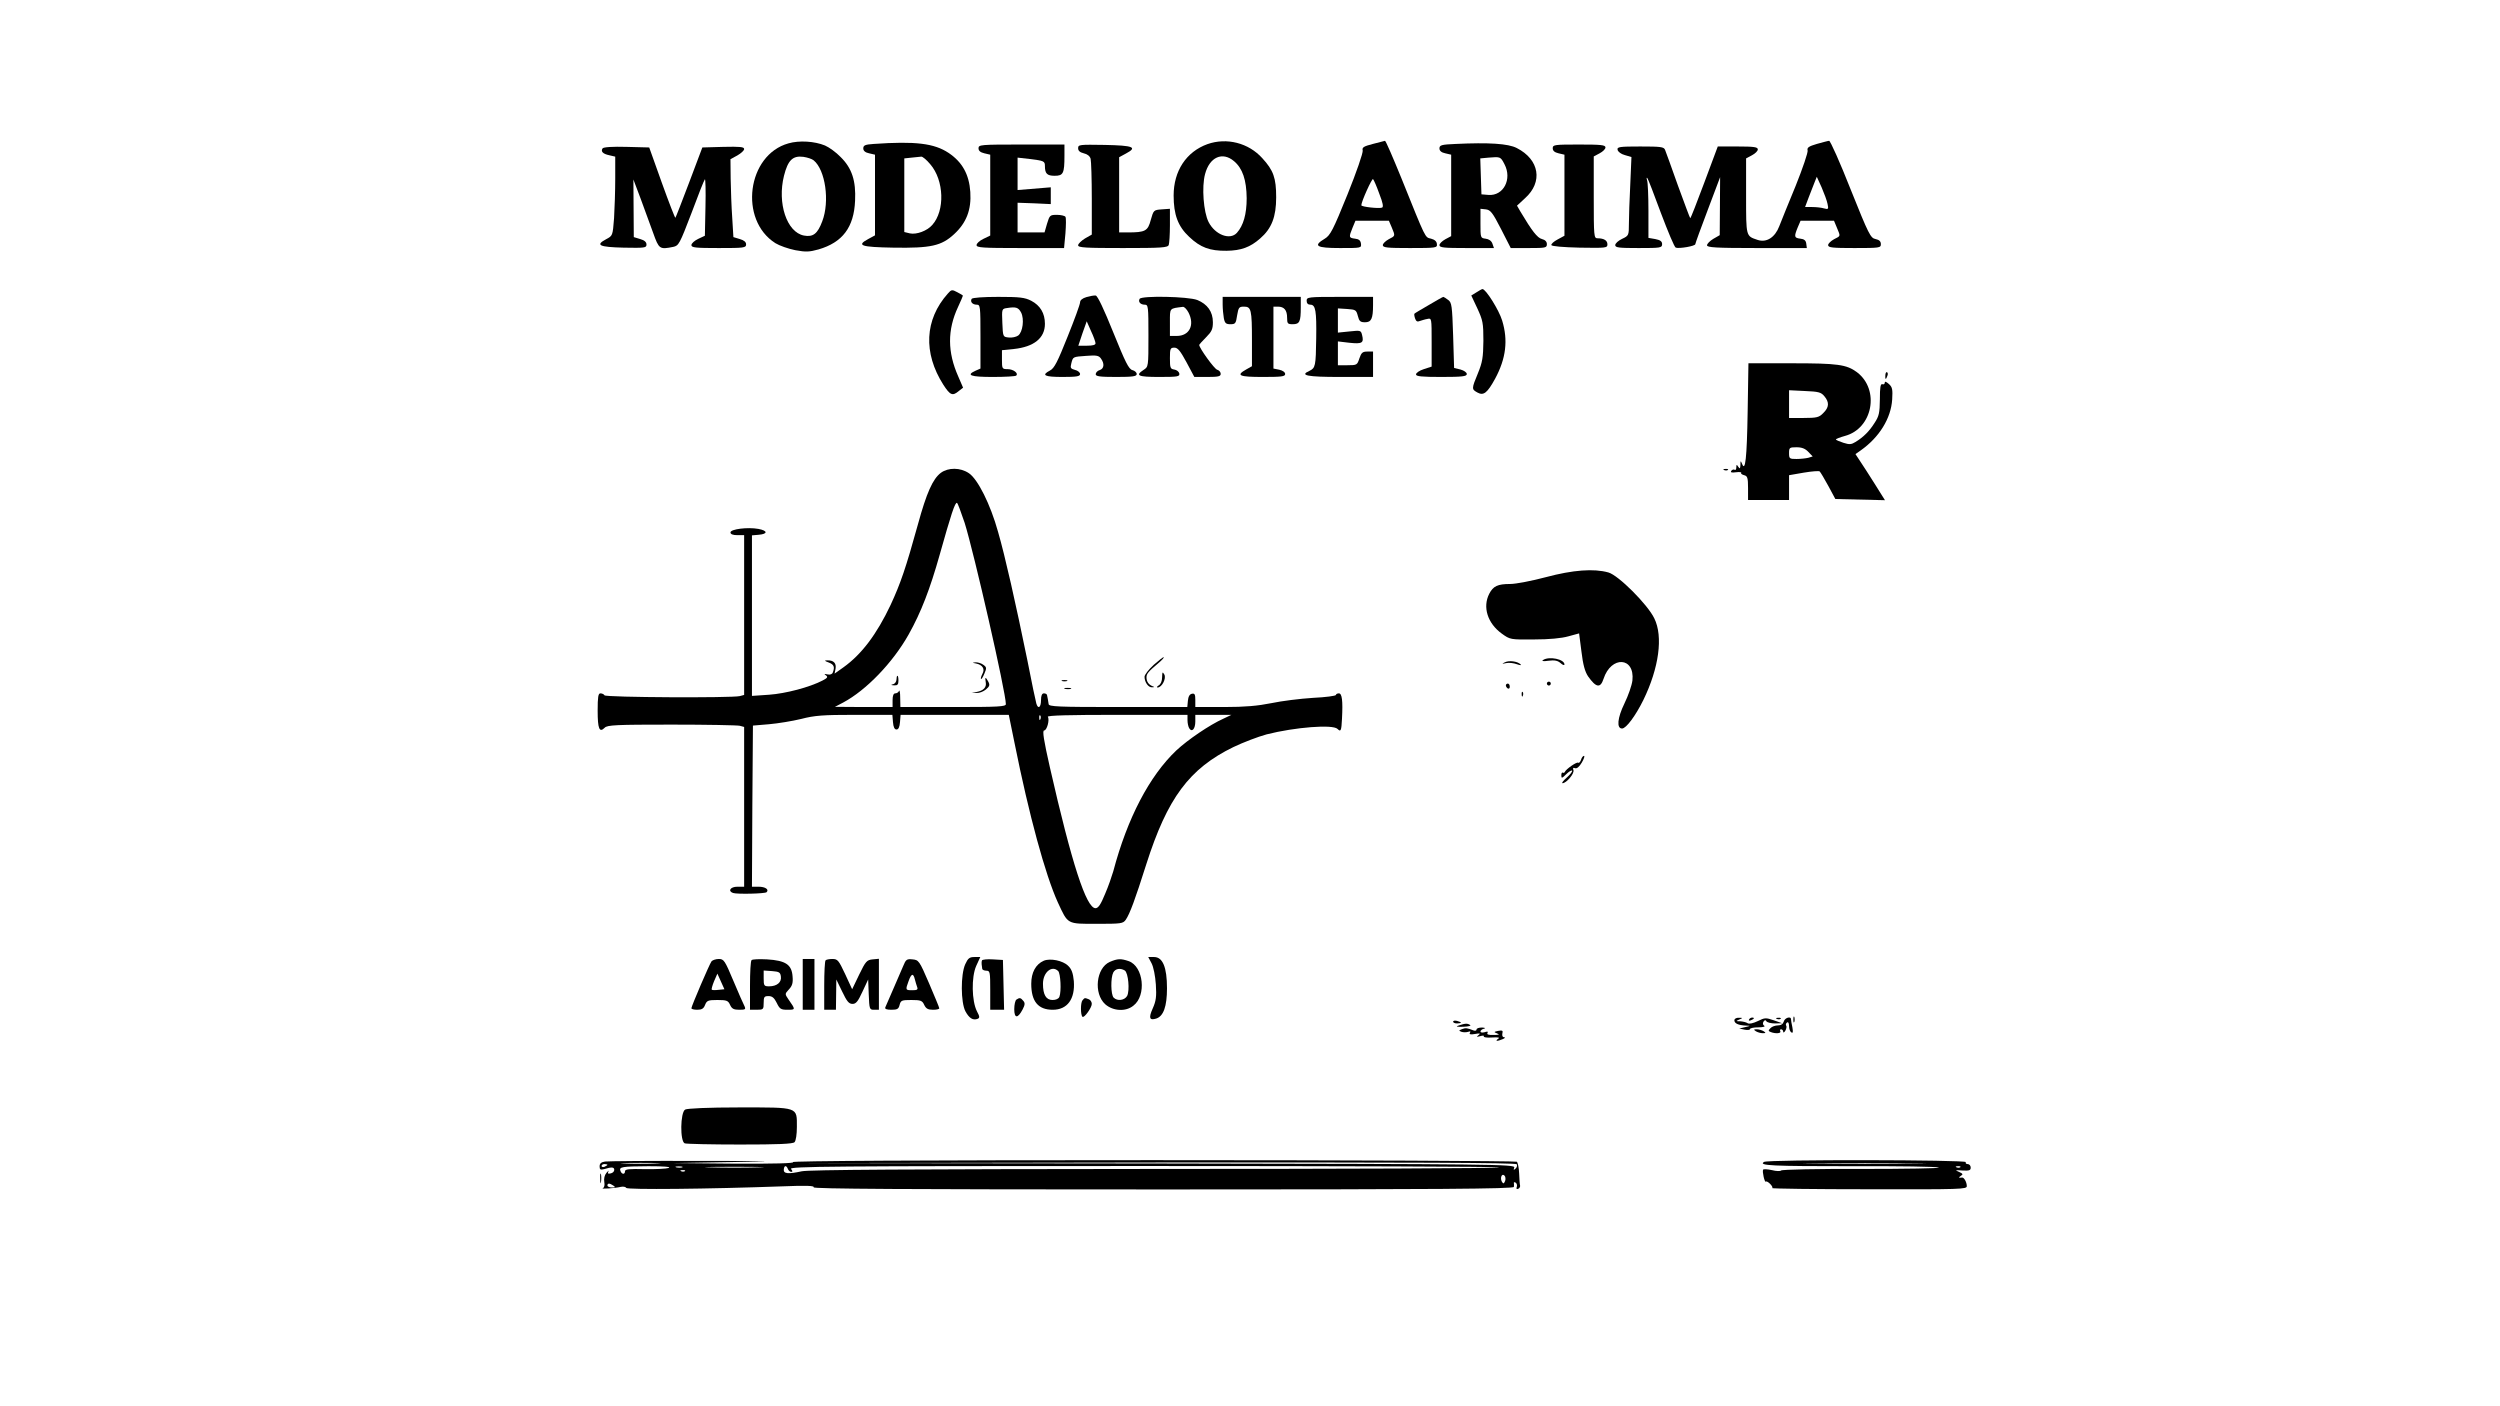 <?xml version="1.0" standalone="no"?>
<!DOCTYPE svg PUBLIC "-//W3C//DTD SVG 20010904//EN"
 "http://www.w3.org/TR/2001/REC-SVG-20010904/DTD/svg10.dtd">
<svg version="1.0" xmlns="http://www.w3.org/2000/svg"
 width="1280pt" height="720pt" viewBox="0 0 1280 720"
 preserveAspectRatio="xMidYMid meet">

<g transform="translate(0,720) scale(0.1,-0.1)"
fill="#000000" stroke="none">
<path d="M4037 6466 c-212 -59 -255 -392 -67 -511 21 -13 67 -29 102 -36 54
-10 72 -9 119 4 123 36 181 113 187 249 5 102 -16 167 -74 224 -23 24 -59 50
-80 59 -53 22 -132 27 -187 11z m129 -87 c60 -49 83 -210 44 -312 -24 -64 -47
-82 -94 -73 -88 17 -137 166 -102 306 20 80 45 104 99 97 21 -3 45 -11 53 -18z"/>
<path d="M6182 6462 c-108 -39 -173 -137 -173 -263 0 -98 22 -158 80 -212 57
-54 105 -72 191 -71 74 1 121 18 172 63 59 51 82 111 82 211 0 99 -14 138 -71
200 -70 78 -182 107 -281 72z m136 -87 c44 -37 64 -96 65 -190 0 -82 -17 -140
-50 -177 -35 -39 -111 -11 -145 55 -26 51 -36 180 -18 246 23 87 89 116 148
66z"/>
<path d="M7029 6463 c-47 -12 -56 -18 -52 -33 3 -11 -32 -112 -78 -226 -74
-183 -88 -209 -116 -226 -62 -37 -44 -48 78 -48 109 0 110 0 107 23 -2 16 -11
23 -30 25 -32 4 -33 7 -13 56 l15 36 86 0 85 0 15 -35 c18 -44 19 -42 -16 -60
-16 -9 -30 -22 -30 -30 0 -13 23 -15 139 -15 134 0 140 1 138 20 -1 14 -11 23
-30 28 -32 8 -24 -8 -152 310 -43 105 -80 192 -84 191 -3 -1 -31 -8 -62 -16z
m33 -255 c19 -48 22 -68 14 -71 -16 -6 -106 4 -106 12 0 19 55 140 60 134 4
-4 19 -38 32 -75z"/>
<path d="M9302 6463 c-41 -12 -51 -19 -47 -33 3 -9 -25 -91 -61 -181 -37 -90
-75 -183 -84 -207 -22 -58 -66 -86 -112 -70 -59 20 -58 15 -58 224 l0 193 30
16 c17 9 30 22 30 30 0 12 -19 15 -103 15 l-102 0 -69 -185 c-38 -102 -70
-184 -72 -182 -2 1 -30 77 -63 167 -32 91 -62 173 -66 183 -6 15 -22 17 -127
17 -107 0 -119 -2 -116 -17 2 -10 18 -22 37 -27 l34 -10 -6 -140 c-4 -78 -7
-168 -7 -202 0 -59 -1 -61 -35 -77 -19 -9 -35 -23 -35 -32 0 -13 19 -15 120
-15 112 0 120 1 120 20 0 14 -9 21 -35 26 l-35 6 0 138 c0 76 -3 147 -7 157
-3 10 -3 15 1 12 4 -4 35 -85 70 -180 36 -95 69 -175 76 -177 18 -6 100 8 100
18 0 4 29 84 64 176 l63 167 -1 -148 -1 -149 -33 -19 c-17 -10 -32 -25 -32
-33 0 -11 44 -14 256 -14 l255 0 -3 23 c-2 16 -11 23 -30 25 -32 4 -33 10 -14
57 l15 35 85 0 86 0 15 -36 c19 -46 20 -41 -15 -59 -16 -9 -30 -22 -30 -30 0
-13 23 -15 135 -15 129 0 135 1 135 20 0 14 -8 22 -27 26 -26 5 -35 23 -128
255 -54 137 -104 249 -110 248 -5 0 -34 -8 -63 -16z m55 -307 c6 -27 4 -29
-18 -23 -13 4 -40 7 -61 7 l-36 0 18 48 c10 26 24 61 30 77 l12 30 25 -55 c13
-30 27 -68 30 -84z"/>
<path d="M4473 6463 c-44 -3 -53 -7 -53 -23 0 -12 10 -21 30 -25 l30 -7 0
-207 0 -206 -35 -19 c-61 -33 -39 -41 130 -44 191 -3 245 9 310 69 63 58 89
125 83 216 -6 90 -41 153 -111 200 -74 49 -169 61 -384 46z m290 -104 c71 -82
76 -238 10 -311 -26 -30 -80 -50 -114 -43 l-29 7 0 188 0 189 38 4 c20 2 42 4
49 5 6 1 27 -16 46 -39z"/>
<path d="M7453 6463 c-73 -3 -83 -6 -83 -23 0 -12 10 -21 30 -25 l30 -7 0
-209 0 -208 -30 -16 c-16 -9 -30 -22 -30 -30 0 -13 23 -15 140 -15 l139 0 -8
23 c-5 14 -18 23 -35 25 -26 3 -26 5 -26 78 l0 75 28 -3 c23 -3 34 -16 77
-100 l50 -98 93 0 c85 0 92 1 92 20 0 13 -9 22 -25 26 -24 6 -51 41 -110 140
l-18 31 41 38 c93 83 74 198 -42 257 -44 23 -144 29 -313 21z m250 -104 c40
-76 -5 -163 -82 -157 l-36 3 -3 92 -3 92 43 4 c60 5 61 5 81 -34z"/>
<path d="M5010 6441 c0 -13 9 -21 30 -26 l30 -7 0 -207 0 -207 -35 -17 c-19
-9 -35 -23 -35 -32 0 -13 30 -15 224 -15 l224 0 7 75 c3 41 4 79 0 85 -3 5
-23 10 -43 10 -36 0 -38 -2 -51 -45 l-13 -45 -69 0 -69 0 0 76 0 76 85 -3 85
-4 0 43 0 43 -85 -7 -85 -7 0 83 0 83 62 -7 c73 -9 78 -11 78 -36 0 -39 11
-50 50 -50 44 0 50 12 50 103 l0 57 -220 0 c-210 0 -220 -1 -220 -19z"/>
<path d="M5520 6441 c0 -13 9 -21 29 -26 18 -4 31 -14 35 -28 3 -12 6 -104 6
-205 l0 -183 -35 -20 c-19 -12 -35 -27 -35 -35 0 -12 39 -14 229 -14 199 0
230 2 235 16 3 9 6 54 6 100 l0 85 -42 -3 c-41 -3 -42 -4 -56 -54 -15 -57 -28
-64 -118 -64 l-44 0 0 193 0 192 35 19 c60 32 39 41 -108 44 -130 2 -137 2
-137 -17z"/>
<path d="M7950 6441 c0 -13 9 -21 30 -26 l30 -7 0 -207 0 -208 -35 -19 c-19
-10 -34 -23 -32 -29 2 -6 60 -11 145 -13 134 -2 142 -2 142 17 0 20 -18 31
-51 31 -18 0 -19 10 -19 210 l0 209 30 16 c17 9 30 22 30 30 0 13 -23 15 -135
15 -126 0 -135 -1 -135 -19z"/>
<path d="M3085 6440 c-10 -16 2 -28 35 -35 l30 -7 0 -112 c0 -62 -3 -153 -6
-203 -7 -90 -7 -90 -41 -108 -56 -30 -36 -40 90 -43 109 -2 117 -1 117 16 0
13 -11 22 -32 28 l-33 10 -1 147 -1 148 37 -98 c20 -54 49 -133 64 -175 30
-84 33 -86 103 -72 28 6 33 15 93 172 34 92 65 170 69 174 3 4 5 -59 3 -141
l-3 -148 -34 -16 c-19 -9 -35 -23 -35 -32 0 -13 22 -15 140 -15 130 0 140 1
140 19 0 12 -11 21 -32 27 l-33 10 -6 99 c-4 55 -7 145 -8 200 l-1 100 35 19
c19 11 35 25 35 33 0 11 -21 13 -107 11 l-107 -3 -67 -178 c-37 -98 -69 -180
-71 -182 -2 -2 -33 78 -69 178 l-65 182 -116 3 c-72 2 -119 -1 -123 -8z"/>
<path d="M4853 5697 c-119 -133 -127 -304 -23 -467 35 -54 47 -59 79 -32 l22
17 -25 58 c-55 124 -56 237 -1 355 14 30 25 56 25 58 0 2 -13 10 -29 18 -26
14 -30 14 -48 -7z"/>
<path d="M7559 5703 l-26 -16 31 -66 c28 -61 31 -74 31 -166 -1 -85 -5 -110
-28 -166 -33 -80 -33 -82 -2 -99 31 -17 50 -2 90 71 56 104 67 197 36 298 -16
53 -84 162 -101 161 -3 0 -17 -8 -31 -17z"/>
<path d="M5563 5679 c-21 -6 -33 -16 -33 -27 0 -10 -29 -89 -64 -176 -51 -128
-68 -162 -90 -173 -46 -24 -29 -33 64 -33 73 0 90 3 90 15 0 8 -12 18 -26 21
-22 6 -25 10 -19 33 9 35 7 34 77 39 51 4 64 2 75 -14 19 -26 16 -52 -7 -59
-11 -3 -20 -13 -20 -21 0 -11 21 -14 105 -14 86 0 105 3 105 15 0 8 -10 17
-22 20 -19 5 -36 40 -98 193 -48 119 -80 187 -90 189 -8 1 -30 -3 -47 -8z m46
-236 c1 -9 -14 -13 -43 -13 l-45 0 21 63 22 62 22 -50 c13 -27 23 -56 23 -62z"/>
<path d="M4975 5670 c-9 -15 4 -30 26 -30 18 0 19 -8 19 -163 l0 -164 -25 -11
c-51 -23 -26 -32 88 -32 63 0 117 3 120 7 13 12 -15 33 -44 33 -28 0 -29 2
-29 49 l0 48 60 6 c104 11 160 56 160 129 0 54 -24 94 -70 118 -33 17 -59 20
-169 20 -76 0 -132 -4 -136 -10z m253 -70 c17 -33 9 -100 -15 -118 -10 -7 -31
-12 -48 -10 -30 3 -30 3 -33 75 -3 72 -3 72 25 76 45 7 57 3 71 -23z"/>
<path d="M5835 5670 c-9 -15 4 -30 26 -30 18 0 19 -8 19 -159 0 -158 0 -159
-25 -175 -44 -29 -29 -36 81 -36 95 0 105 2 102 18 -2 9 -13 18 -26 20 -20 3
-22 9 -22 58 0 49 2 54 23 54 17 0 30 -16 62 -75 l40 -75 68 0 c55 0 67 3 67
16 0 9 -8 18 -18 21 -14 3 -92 111 -92 127 0 2 16 20 35 39 29 29 35 42 35 77
0 54 -28 93 -80 114 -46 18 -284 23 -295 6z m250 -70 c33 -64 5 -120 -60 -120
l-35 0 0 69 c0 76 -4 71 67 80 7 0 19 -12 28 -29z"/>
<path d="M6260 5641 c0 -21 3 -53 6 -70 5 -26 11 -31 34 -31 25 0 28 4 34 45
7 41 10 45 35 45 37 0 41 -14 41 -175 l0 -130 -30 -17 c-53 -30 -37 -38 85
-38 96 0 115 2 115 15 0 9 -12 18 -30 22 l-30 6 0 158 0 159 23 0 c32 0 47
-18 47 -57 0 -30 3 -33 29 -33 35 0 41 13 41 86 l0 54 -200 0 -200 0 0 -39z"/>
<path d="M6690 5660 c0 -13 7 -20 19 -20 27 0 32 -32 30 -172 -2 -143 -4 -152
-35 -167 -52 -23 -12 -31 157 -31 l169 0 0 65 0 65 -29 0 c-25 0 -31 -6 -41
-35 -11 -34 -13 -35 -61 -35 l-49 0 0 61 0 61 59 -7 c65 -7 75 -1 65 39 -6 25
-8 25 -65 19 l-59 -6 0 62 0 62 47 -3 c44 -3 47 -5 55 -35 7 -28 13 -33 37
-33 32 0 41 18 41 88 l0 42 -170 0 c-163 0 -170 -1 -170 -20z"/>
<path d="M7315 5638 c-38 -22 -72 -42 -73 -44 -2 -1 -1 -12 3 -24 5 -15 12
-19 23 -14 10 3 27 9 40 11 22 5 22 5 22 -119 l0 -125 -40 -13 c-22 -7 -40
-19 -40 -27 0 -10 28 -13 130 -13 108 0 130 3 130 15 0 8 -14 18 -32 23 l-33
8 -5 167 c-5 151 -7 168 -25 181 -11 9 -22 15 -25 16 -3 0 -36 -19 -75 -42z"/>
<path d="M8948 5093 c-4 -241 -12 -312 -29 -267 -7 17 -8 16 -8 -6 -1 -20 -3
-22 -11 -10 -8 13 -10 12 -10 -3 0 -10 -4 -16 -9 -12 -5 3 -13 0 -17 -6 -5 -8
2 -10 24 -7 17 2 29 1 27 -3 -3 -4 4 -9 15 -12 17 -4 20 -14 20 -66 l0 -61
105 0 105 0 0 64 0 63 75 13 c42 7 79 10 82 6 4 -4 24 -37 44 -74 l36 -67 127
-3 127 -3 -52 83 c-29 46 -63 99 -76 118 l-23 35 27 19 c95 67 155 164 161
261 3 51 1 63 -17 79 -14 12 -21 15 -21 6 0 -6 -6 -10 -12 -7 -10 3 -13 -16
-13 -77 -1 -70 -4 -86 -27 -121 -27 -43 -57 -73 -98 -98 -21 -13 -31 -14 -62
-4 -21 7 -38 14 -38 17 0 3 21 11 46 18 142 38 180 236 62 326 -54 40 -99 46
-335 46 l-221 0 -4 -247z m393 78 c26 -31 24 -57 -6 -86 -21 -22 -33 -25 -100
-25 l-75 0 0 71 0 71 81 -4 c70 -3 83 -6 100 -27z m-82 -285 l22 -23 -23 -7
c-13 -3 -40 -6 -60 -6 -36 0 -38 2 -38 30 0 28 2 30 38 30 28 0 45 -7 61 -24z"/>
<path d="M9653 5279 c-2 -23 3 -25 10 -4 4 8 3 16 -1 19 -4 3 -9 -4 -9 -15z"/>
<path d="M4817 4779 c-41 -31 -73 -102 -117 -263 -62 -224 -89 -303 -140 -413
-71 -150 -148 -253 -242 -320 l-45 -32 5 25 c5 29 -10 44 -43 43 -16 0 -14 -3
8 -11 27 -10 32 -23 21 -51 -3 -9 -14 -13 -27 -10 -17 4 -19 2 -8 -5 11 -8 8
-13 -17 -26 -67 -35 -190 -67 -274 -73 l-88 -6 0 411 0 411 35 3 c47 4 46 21
-2 30 -55 10 -143 -1 -143 -18 0 -9 12 -14 35 -14 l35 0 0 -409 0 -409 -22 -6
c-40 -10 -686 -7 -693 4 -3 6 -13 10 -21 10 -11 0 -14 -18 -14 -89 0 -93 9
-114 36 -87 13 14 59 16 342 16 180 0 337 -3 350 -6 l22 -6 0 -409 0 -409 -35
0 c-35 0 -50 -22 -22 -32 19 -7 164 -4 172 4 14 14 -7 28 -41 28 l-34 0 2 413
3 412 83 7 c45 4 119 16 164 27 69 18 113 21 274 21 l193 0 3 -37 c2 -26 8
-38 18 -38 10 0 16 12 18 38 l3 37 277 0 277 0 29 -142 c75 -374 158 -677 222
-818 53 -114 45 -110 200 -110 124 0 134 1 148 21 21 31 47 101 105 284 108
339 220 490 446 600 50 24 126 53 170 65 146 37 339 52 363 28 17 -17 20 -10
23 52 5 94 0 130 -16 130 -8 0 -15 -4 -15 -8 0 -5 -53 -12 -117 -15 -65 -4
-161 -16 -213 -27 -70 -14 -134 -20 -242 -20 l-148 0 0 36 c0 28 -3 35 -17 32
-12 -2 -19 -14 -21 -36 l-3 -32 -355 0 c-307 0 -354 2 -355 15 -1 8 -3 20 -4
25 -1 6 -3 15 -4 20 0 6 -8 10 -16 10 -10 0 -15 -11 -15 -35 0 -37 -15 -48
-24 -17 -3 9 -24 109 -46 222 -60 293 -114 533 -150 657 -39 141 -104 270
-149 300 -44 30 -106 30 -144 2z m122 -256 c48 -153 211 -868 211 -928 0 -13
-36 -15 -270 -15 l-270 0 -1 48 c0 26 -3 41 -6 35 -2 -7 -11 -13 -19 -13 -9 0
-14 -11 -14 -35 l0 -35 -147 0 -148 1 42 22 c118 63 254 204 335 348 64 114
110 234 159 408 58 206 79 272 89 266 4 -2 21 -49 39 -102z m388 -1005 c-3 -8
-6 -5 -6 6 -1 11 2 17 5 13 3 -3 4 -12 1 -19z m753 -5 c0 -16 4 -34 9 -42 14
-22 31 -3 31 35 l0 34 93 0 92 0 -42 -20 c-69 -31 -181 -107 -240 -162 -138
-131 -251 -347 -323 -619 -7 -24 -25 -77 -42 -116 -22 -54 -35 -73 -49 -73
-47 0 -121 226 -234 723 -31 137 -39 187 -29 187 14 0 29 54 19 70 -4 7 111
10 354 10 l361 0 0 -27z"/>
<path d="M4997 3803 c34 -7 47 -28 33 -53 -6 -12 -10 -24 -7 -26 2 -3 10 10
17 27 12 28 12 33 -5 45 -10 8 -28 13 -39 13 -20 -2 -20 -2 1 -6z"/>
<path d="M4590 3721 c0 -11 -8 -22 -17 -24 -14 -4 -12 -5 5 -6 17 -1 22 4 22
24 0 14 -2 25 -5 25 -3 0 -5 -9 -5 -19z"/>
<path d="M5047 3707 c5 -26 -11 -43 -47 -50 l-25 -4 25 -1 c14 -1 35 7 48 18
19 16 21 23 12 40 -14 26 -18 25 -13 -3z"/>
<path d="M8828 4793 c7 -3 16 -2 19 1 4 3 -2 6 -13 5 -11 0 -14 -3 -6 -6z"/>
<path d="M7915 4245 c-71 -19 -154 -35 -183 -35 -64 0 -87 -11 -107 -50 -35
-68 -9 -151 64 -204 43 -31 44 -31 165 -30 77 0 141 6 176 16 l55 15 12 -93
c8 -68 18 -103 34 -127 41 -58 63 -62 79 -13 39 120 161 113 148 -8 -3 -25
-21 -77 -41 -118 -36 -74 -41 -128 -12 -128 21 0 69 65 109 146 80 164 102
325 56 418 -34 71 -184 221 -235 235 -75 21 -181 13 -320 -24z"/>
<path d="M5907 3796 c-26 -24 -47 -51 -47 -61 0 -27 19 -55 38 -54 14 0 14 2
2 6 -19 8 -30 23 -30 45 0 18 9 29 60 72 18 15 31 29 28 31 -2 2 -25 -16 -51
-39z"/>
<path d="M7901 3821 c-10 -6 0 -8 27 -4 32 4 47 1 62 -12 11 -10 20 -13 20 -7
0 27 -78 43 -109 23z"/>
<path d="M7705 3809 c-17 -8 -16 -9 7 -4 15 3 39 0 55 -6 17 -6 24 -6 18 0
-16 15 -58 21 -80 10z"/>
<path d="M5950 3733 c0 -20 -7 -36 -17 -42 -10 -6 -12 -11 -6 -11 22 0 46 47
34 67 -9 15 -10 13 -11 -14z"/>
<path d="M5438 3713 c6 -2 18 -2 25 0 6 3 1 5 -13 5 -14 0 -19 -2 -12 -5z"/>
<path d="M7920 3700 c0 -5 5 -10 10 -10 6 0 10 5 10 10 0 6 -4 10 -10 10 -5 0
-10 -4 -10 -10z"/>
<path d="M7710 3691 c0 -6 5 -13 10 -16 6 -3 10 1 10 9 0 9 -4 16 -10 16 -5 0
-10 -4 -10 -9z"/>
<path d="M5453 3673 c9 -2 23 -2 30 0 6 3 -1 5 -18 5 -16 0 -22 -2 -12 -5z"/>
<path d="M7791 3644 c0 -11 3 -14 6 -6 3 7 2 16 -1 19 -3 4 -6 -2 -5 -13z"/>
<path d="M8095 3310 c-4 -11 -10 -18 -15 -15 -8 5 -62 -33 -68 -47 -2 -5 -7
-6 -11 -4 -4 3 -7 -4 -7 -14 0 -16 3 -16 25 6 13 13 27 22 30 18 3 -3 -9 -19
-27 -35 -18 -16 -28 -29 -22 -29 20 0 62 50 56 67 -4 10 -2 14 8 10 9 -4 22 7
35 29 11 19 16 34 11 34 -5 0 -12 -9 -15 -20z"/>
<path d="M4942 2263 c-24 -53 -23 -196 1 -241 19 -35 38 -47 61 -39 13 5 13
11 -2 39 -27 53 -29 175 -4 232 l21 46 -30 0 c-25 0 -33 -6 -47 -37z"/>
<path d="M5896 2268 c10 -19 19 -65 22 -109 4 -61 1 -84 -16 -122 -22 -49 -17
-63 18 -52 37 12 55 62 55 155 0 108 -22 160 -66 160 l-30 0 17 -32z"/>
<path d="M3643 2278 c-11 -15 -103 -230 -103 -240 0 -5 14 -8 30 -8 23 0 33 6
40 25 9 22 15 25 63 25 48 0 55 -3 65 -25 9 -20 19 -25 47 -25 31 0 34 2 27
18 -5 9 -31 68 -57 130 -44 105 -49 112 -75 112 -15 0 -32 -6 -37 -12z m36
-146 c-17 -2 -33 -2 -35 1 -2 2 3 21 12 43 l17 39 18 -40 18 -40 -30 -3z"/>
<path d="M3848 2284 c-5 -4 -8 -63 -8 -131 l0 -123 35 0 c33 0 35 2 35 35 0
31 3 35 25 35 19 0 29 -9 42 -35 15 -31 21 -35 55 -35 42 0 42 0 5 53 -19 28
-19 28 2 51 17 18 22 33 19 66 -4 61 -35 82 -130 88 -40 2 -76 1 -80 -4z m150
-83 c5 -30 -20 -51 -60 -51 -26 0 -28 3 -28 41 l0 40 43 -3 c36 -3 42 -6 45
-27z"/>
<path d="M4110 2160 l0 -130 30 0 30 0 0 130 0 130 -30 0 -30 0 0 -130z"/>
<path d="M4227 2283 c-4 -3 -7 -62 -7 -130 l0 -123 30 0 30 0 1 78 1 77 30
-62 c24 -50 34 -63 53 -63 18 0 28 13 51 63 l29 62 3 -77 c3 -75 4 -78 27 -78
l25 0 0 131 0 130 -32 -3 c-30 -3 -36 -10 -69 -78 l-36 -75 -36 78 c-33 70
-38 77 -65 77 -16 0 -32 -3 -35 -7z"/>
<path d="M4624 2253 c-9 -21 -32 -74 -51 -118 -19 -44 -37 -86 -40 -92 -4 -9
6 -13 31 -13 30 0 37 4 42 25 6 23 11 25 60 25 48 0 56 -3 66 -25 9 -19 19
-25 45 -25 18 0 33 3 32 8 0 4 -24 61 -52 127 -50 116 -53 120 -85 123 -29 3
-34 0 -48 -35z m60 -67 c3 -13 9 -31 12 -40 5 -13 -1 -16 -25 -16 -35 0 -36 1
-19 47 14 39 24 42 32 9z"/>
<path d="M5028 2283 c-2 -4 -3 -14 -2 -20 1 -7 2 -17 3 -23 0 -5 10 -10 21
-10 19 0 20 -7 20 -100 l0 -100 35 0 36 0 -3 128 -3 127 -52 3 c-28 2 -53 -1
-55 -5z"/>
<path d="M5344 2281 c-41 -18 -64 -60 -64 -118 0 -90 35 -133 110 -133 75 0
115 55 108 147 -4 40 -11 61 -29 78 -27 27 -92 40 -125 26z m74 -53 c12 -12
17 -104 6 -132 -4 -10 -18 -16 -35 -16 -33 0 -49 27 -49 83 0 59 46 97 78 65z"/>
<path d="M5682 2275 c-70 -31 -84 -162 -23 -217 40 -35 105 -39 144 -7 68 52
52 201 -24 228 -41 14 -57 13 -97 -4z m77 -44 c18 -12 26 -102 12 -130 -13
-23 -50 -28 -69 -9 -15 15 -16 102 -2 129 11 20 36 24 59 10z"/>
<path d="M5204 2082 c-6 -4 -11 -26 -11 -49 0 -48 18 -49 43 -1 12 23 13 33 3
44 -13 16 -19 17 -35 6z"/>
<path d="M5542 2078 c-10 -13 -10 -73 0 -84 9 -8 48 47 48 66 0 10 -7 21 -16
24 -21 8 -20 8 -32 -6z"/>
<path d="M9182 1980 c0 -14 2 -19 5 -12 2 6 2 18 0 25 -3 6 -5 1 -5 -13z"/>
<path d="M8880 1976 c0 -16 20 -25 58 -27 27 -1 27 -1 -3 -8 l-30 -7 28 -6
c15 -3 27 -1 27 3 0 5 19 9 43 9 23 0 37 4 30 8 -7 4 -9 13 -4 21 6 9 11 10
15 2 4 -6 24 -11 44 -11 l37 1 -43 15 c-41 14 -46 14 -82 -4 -23 -11 -44 -16
-52 -11 -7 5 -24 9 -38 10 -23 0 -23 1 -5 9 19 8 19 9 -2 9 -13 1 -23 -5 -23
-13z"/>
<path d="M8955 1980 c-3 -6 1 -7 9 -4 18 7 21 14 7 14 -6 0 -13 -4 -16 -10z"/>
<path d="M9098 1983 c7 -3 16 -2 19 1 4 3 -2 6 -13 5 -11 0 -14 -3 -6 -6z"/>
<path d="M9133 1970 c-4 -13 -14 -20 -30 -20 -13 0 -31 -6 -38 -14 -12 -12
-12 -15 1 -20 25 -10 56 -7 49 4 -3 6 -1 10 4 10 6 0 11 -6 11 -12 0 -7 5 -5
11 5 5 9 8 21 4 26 -3 5 -1 12 5 16 6 4 10 -4 10 -19 0 -14 5 -28 12 -32 8 -5
9 2 5 26 -4 18 -7 36 -7 41 0 18 -32 8 -37 -11z"/>
<path d="M7440 1969 c0 -5 9 -9 20 -9 11 0 20 2 20 4 0 2 -9 6 -20 9 -11 3
-20 1 -20 -4z"/>
<path d="M7470 1950 c-19 -6 -14 -8 22 -7 26 1 42 5 35 9 -14 9 -23 9 -57 -2z"/>
<path d="M7486 1931 c-18 -7 -18 -8 -3 -14 9 -3 24 -3 34 0 11 4 14 3 9 -5 -5
-8 3 -10 26 -6 26 5 30 3 18 -6 -12 -9 -10 -10 9 -5 13 4 21 3 18 -1 -3 -5 16
-8 41 -6 35 2 43 0 32 -7 -18 -13 -3 -13 25 -1 11 5 14 9 6 9 -8 1 -11 8 -9
19 4 15 1 18 -21 14 -23 -5 -24 -6 -6 -13 15 -6 11 -8 -18 -8 -26 -1 -36 3
-31 10 4 8 0 9 -15 4 -12 -3 -21 -2 -21 4 0 5 8 12 18 14 10 3 6 5 -10 6 -16
0 -28 -4 -28 -10 0 -6 -7 -8 -15 -5 -33 13 -41 14 -59 7z"/>
<path d="M8990 1920 c8 -5 24 -10 35 -10 17 0 17 2 5 10 -8 5 -24 10 -35 10
-17 0 -17 -2 -5 -10z"/>
<path d="M3508 1519 c-25 -14 -27 -164 -2 -173 9 -3 136 -6 283 -6 194 0 270
3 279 12 7 7 12 40 12 78 0 104 11 100 -296 100 -157 0 -266 -5 -276 -11z"/>
<path d="M3098 1253 c-20 -3 -28 -10 -28 -25 0 -16 4 -19 23 -14 39 12 52 11
52 -4 0 -8 -8 -16 -19 -18 -13 -3 -16 0 -11 10 3 7 -1 4 -10 -7 -10 -12 -14
-30 -11 -47 3 -16 0 -28 -7 -31 -16 -6 62 -1 90 6 13 3 26 1 29 -5 6 -10 415
-6 803 8 120 5 162 3 157 -5 -6 -8 461 -11 1788 -11 1409 0 1796 3 1797 13 1
6 1 16 0 20 -1 5 3 5 9 2 6 -4 9 -14 6 -22 -4 -9 -1 -13 6 -10 7 2 12 10 11
16 -2 6 -4 35 -5 63 -1 29 -7 56 -12 60 -6 4 -846 8 -1866 8 -1193 0 -1850 -4
-1840 -10 10 -6 -95 -9 -300 -8 l-315 3 290 5 c267 5 254 6 -160 6 -247 1
-462 -1 -477 -3z m265 -10 c-46 -2 -120 -2 -165 0 -46 1 -9 3 82 3 91 0 128
-2 83 -3z m4403 -4 c3 -6 1 -16 -6 -22 -10 -9 -12 -8 -7 5 6 17 -87 18 -1836
21 l-1842 2 1842 3 c1318 1 1844 -1 1849 -9z m-4656 -3 c0 -2 -7 -6 -15 -10
-8 -3 -15 -1 -15 4 0 6 7 10 15 10 8 0 15 -2 15 -4z m314 -16 c-12 -4 -67 -7
-123 -6 -79 2 -101 0 -101 -11 0 -17 -16 -17 -23 1 -9 22 7 24 143 25 79 0
117 -3 104 -9z m69 3 c-7 -2 -21 -2 -30 0 -10 3 -4 5 12 5 17 0 24 -2 18 -5z
m390 0 c-68 -2 -178 -2 -245 0 -68 1 -13 3 122 3 135 0 190 -2 123 -3z m151
-8 c3 -8 11 -15 17 -15 8 0 8 4 -1 15 -11 13 200 15 1811 15 1002 0 1819 -3
1815 -7 -4 -5 -798 -8 -1764 -8 -1253 -1 -1771 -4 -1807 -12 -69 -15 -94 -13
-92 9 2 22 13 23 21 3z m-527 -11 c-3 -3 -12 -4 -19 -1 -8 3 -5 6 6 6 11 1 17
-2 13 -5z m4199 -51 c-6 -14 -9 -15 -16 -4 -11 19 -1 46 13 32 5 -5 7 -18 3
-28z m-4566 -23 c12 -8 11 -10 -7 -10 -13 0 -23 5 -23 10 0 13 11 13 30 0z"/>
<path d="M9032 1251 c-31 -19 40 -22 453 -22 237 1 435 -2 442 -7 6 -4 -171
-7 -395 -7 -224 1 -410 -3 -413 -8 -3 -4 -24 -4 -47 2 -23 5 -44 6 -45 2 -5
-10 8 -67 14 -61 7 7 40 -26 33 -33 -3 -3 220 -6 495 -6 473 -1 501 0 501 16
0 20 -14 45 -24 44 -18 -3 -20 0 -6 9 12 7 10 11 -10 20 -22 9 -20 10 18 7 35
-2 42 1 42 15 0 10 -7 18 -16 18 -8 0 -12 5 -9 10 8 12 -1014 14 -1033 1z
m771 -8 c-138 -2 -368 -2 -510 0 -142 1 -28 2 252 2 281 0 397 -1 258 -2z
m234 -19 c-3 -3 -12 -4 -19 -1 -8 3 -5 6 6 6 11 1 17 -2 13 -5z"/>
<path d="M3073 1165 c0 -22 2 -30 4 -17 2 12 2 30 0 40 -3 9 -5 -1 -4 -23z"/>
</g>
</svg>
